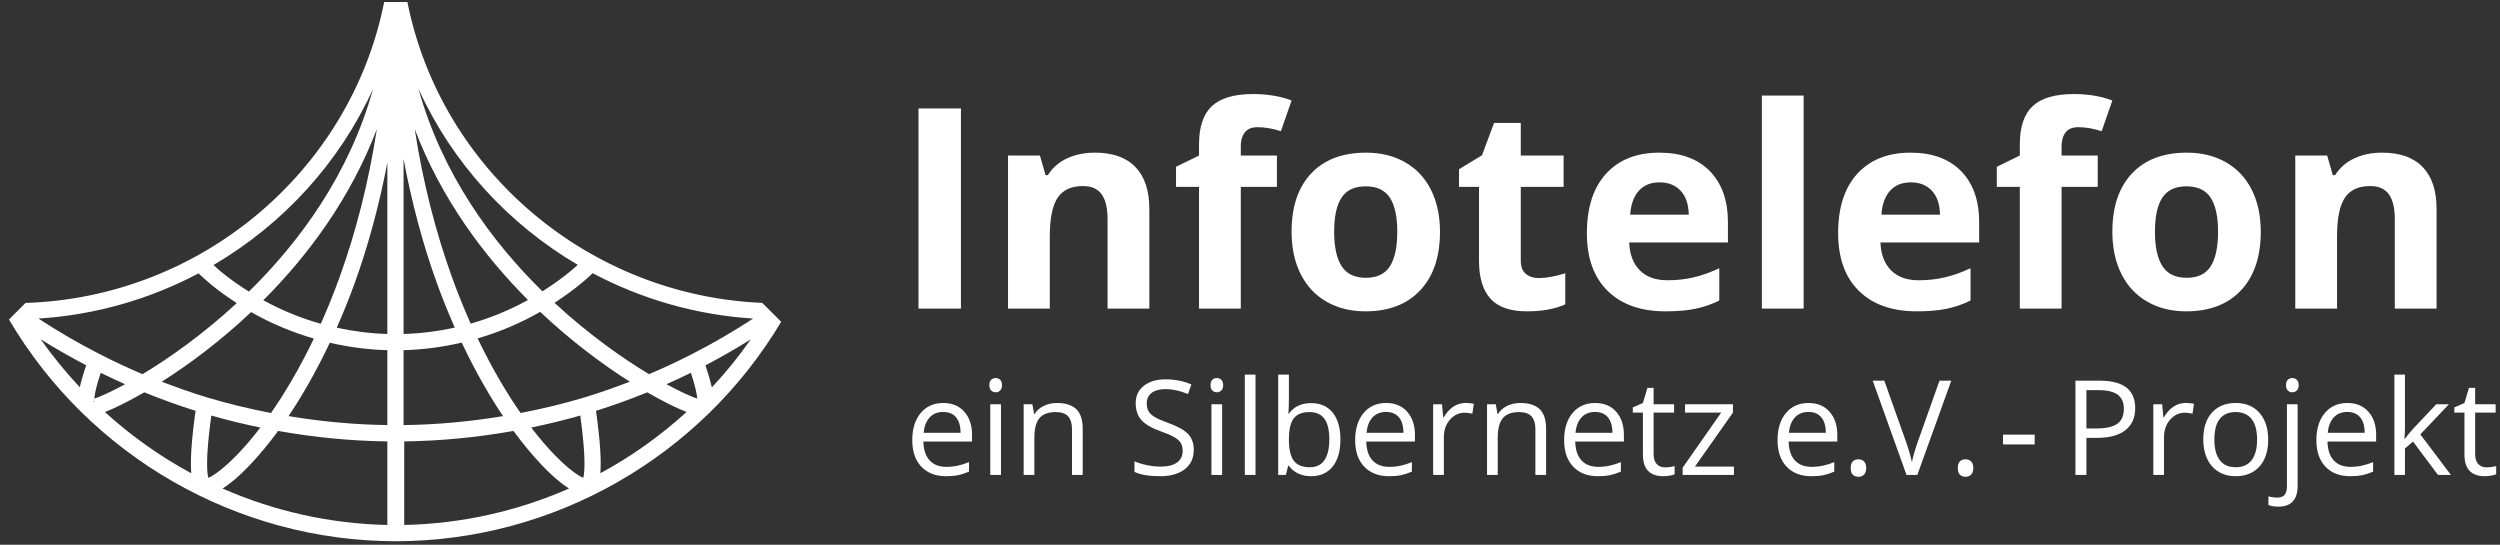 <?xml version="1.0" encoding="UTF-8"?>
<svg width="257px" height="56px" viewBox="0 0 257 56" version="1.1" xmlns="http://www.w3.org/2000/svg" xmlns:xlink="http://www.w3.org/1999/xlink">
    <rect x="0" y="0" width="257" height="56" fill="#333333" stroke="none"/>
    <title>Silberinfo_Logo_Silbernetz_quer_Weinrot</title>
    <g id="Alle-Seiten" stroke="none" stroke-width="1" fill="none" fill-rule="evenodd">
        <g id="Silberinfo_Logo_Silbernetz_quer_Weinrot" transform="translate(0.922, 0.205)" fill="#FFFFFF" fill-rule="nonzero">
            <g id="Logo">
                <path d="M39.801,55.435 C56.001,55.41 71.08,46.785 79.382,32.876 L77.436,30.93 C59.574,30.184 44.394,17.274 40.958,0 L38.572,0 C35.111,17.4 19.732,30.368 1.699,30.939 L0,32.638 C8.27,46.686 23.429,55.406 39.718,55.435 C39.722,55.435 39.726,55.437 39.731,55.437 C39.742,55.437 39.754,55.436 39.765,55.436 C39.776,55.436 39.787,55.437 39.799,55.437 L39.801,55.435 L39.801,55.435 Z M40.632,53.76 L40.632,45.173 C44.35,45.123 48.12,44.762 51.861,44.095 C51.88,44.12 51.899,44.144 51.917,44.169 C52.127,44.453 52.339,44.735 52.555,45.013 C52.569,45.03 52.583,45.047 52.597,45.065 C52.796,45.32 52.999,45.571 53.202,45.819 C53.261,45.891 53.321,45.962 53.38,46.034 C53.56,46.249 53.741,46.461 53.922,46.668 C53.965,46.717 54.007,46.767 54.05,46.816 C54.266,47.059 54.482,47.295 54.698,47.523 C54.755,47.584 54.813,47.643 54.87,47.702 C55.039,47.878 55.207,48.047 55.374,48.211 C55.435,48.271 55.496,48.331 55.556,48.389 C55.769,48.593 55.981,48.789 56.19,48.97 C56.22,48.997 56.249,49.019 56.279,49.045 C56.461,49.201 56.64,49.346 56.816,49.483 C56.875,49.528 56.932,49.571 56.99,49.614 C57.162,49.741 57.33,49.858 57.495,49.964 C57.52,49.98 57.547,50.001 57.571,50.016 C52.293,52.334 46.545,53.64 40.632,53.76 L40.632,53.76 Z M59.158,47.829 C59.157,47.852 59.156,47.874 59.156,47.896 C59.15,48.061 59.141,48.208 59.13,48.332 C59.129,48.345 59.128,48.356 59.127,48.368 C59.115,48.492 59.101,48.6 59.087,48.687 C59.086,48.692 59.085,48.696 59.084,48.702 C59.069,48.79 59.053,48.863 59.038,48.918 C58.944,48.881 58.825,48.821 58.689,48.743 C58.645,48.717 58.587,48.677 58.538,48.646 C58.437,48.584 58.335,48.519 58.217,48.436 C58.149,48.388 58.07,48.326 57.996,48.271 C57.879,48.183 57.76,48.093 57.629,47.986 C57.542,47.915 57.447,47.832 57.354,47.753 C57.219,47.637 57.08,47.515 56.933,47.38 C56.829,47.285 56.72,47.18 56.611,47.075 C56.458,46.928 56.3,46.772 56.137,46.605 C56.02,46.485 55.899,46.358 55.776,46.228 C55.606,46.046 55.429,45.851 55.249,45.648 C55.12,45.503 54.99,45.354 54.857,45.198 C54.668,44.976 54.473,44.737 54.276,44.492 C54.139,44.323 54.004,44.156 53.863,43.975 C53.807,43.903 53.748,43.819 53.691,43.745 C55.406,43.393 57.094,42.98 58.731,42.513 C58.805,43.05 58.866,43.54 58.918,43.994 C58.921,44.018 58.924,44.044 58.927,44.067 C58.976,44.497 59.015,44.885 59.047,45.246 C59.05,45.286 59.054,45.329 59.058,45.368 C59.087,45.712 59.109,46.023 59.126,46.307 C59.128,46.344 59.13,46.382 59.132,46.417 C59.146,46.692 59.155,46.939 59.159,47.162 C59.16,47.192 59.161,47.223 59.161,47.253 C59.164,47.468 59.163,47.66 59.158,47.829 L59.158,47.829 Z M52.597,42.252 C51.335,40.444 49.77,37.902 48.18,34.586 C50.419,33.925 52.581,33.02 54.61,31.854 C57.83,34.895 61.068,37.289 63.823,39.035 C62.303,39.617 60.758,40.168 59.179,40.645 C57.066,41.283 54.851,41.815 52.597,42.252 Z M60.791,48.446 C60.792,48.429 60.793,48.408 60.794,48.391 C60.799,48.324 60.803,48.248 60.807,48.176 C60.813,48.062 60.819,47.945 60.822,47.82 C60.825,47.735 60.826,47.646 60.826,47.556 C60.828,47.424 60.827,47.286 60.825,47.143 C60.823,47.047 60.821,46.952 60.818,46.851 C60.813,46.688 60.805,46.513 60.796,46.335 C60.791,46.238 60.787,46.147 60.781,46.046 C60.763,45.761 60.741,45.462 60.713,45.139 C60.713,45.138 60.713,45.138 60.713,45.136 C60.684,44.809 60.648,44.456 60.607,44.086 C60.596,43.987 60.582,43.878 60.57,43.775 C60.538,43.496 60.503,43.208 60.464,42.905 C60.447,42.772 60.428,42.633 60.409,42.495 C60.388,42.338 60.37,42.192 60.347,42.029 C62.145,41.466 63.907,40.821 65.619,40.127 C67.254,41.073 68.636,41.745 69.611,42.13 C69.628,42.137 69.64,42.14 69.657,42.147 C66.957,44.598 63.987,46.725 60.791,48.446 L60.791,48.446 Z M67.592,39.293 C68.406,38.929 69.232,38.547 70.096,38.119 C70.1,38.13 70.105,38.144 70.108,38.155 C70.154,38.291 70.188,38.404 70.227,38.528 C70.273,38.671 70.324,38.825 70.362,38.953 C70.388,39.041 70.405,39.11 70.428,39.192 C70.562,39.666 70.645,40.031 70.692,40.307 C70.702,40.366 70.716,40.434 70.723,40.485 C70.731,40.542 70.734,40.583 70.739,40.63 C70.743,40.676 70.75,40.729 70.753,40.767 C70.753,40.769 70.753,40.77 70.753,40.772 C70.147,40.574 69.047,40.086 67.592,39.293 L67.592,39.293 Z M72.257,39.619 C72.239,39.532 72.206,39.423 72.184,39.331 C72.139,39.143 72.091,38.952 72.033,38.744 C71.99,38.591 71.939,38.426 71.889,38.263 C71.822,38.046 71.751,37.822 71.671,37.585 C71.644,37.505 71.626,37.438 71.597,37.355 C73.18,36.527 74.738,35.633 76.258,34.679 C75.036,36.43 73.699,38.079 72.257,39.619 L72.257,39.619 Z M60.01,27.881 C65.007,30.533 70.606,32.17 76.502,32.543 C74.464,33.877 72.35,35.106 70.19,36.207 C68.635,37 67.197,37.669 65.797,38.26 C63.048,36.603 59.572,34.157 56.081,30.926 C57.095,30.261 58.086,29.556 59.018,28.767 C59.357,28.48 59.684,28.182 60.01,27.881 L60.01,27.881 Z M58.472,27.021 C58.295,27.178 58.123,27.342 57.942,27.495 C56.961,28.325 55.915,29.061 54.839,29.744 C49.592,24.596 44.531,17.659 42.102,8.938 C45.559,16.526 51.333,22.829 58.472,27.021 L58.472,27.021 Z M53.354,30.632 C51.488,31.663 49.515,32.481 47.467,33.066 C46.823,31.626 46.183,30.061 45.568,28.364 C43.85,23.622 42.559,18.52 41.732,13.202 C41.726,13.16 41.722,13.117 41.716,13.076 C44.427,20.205 48.794,26.068 53.354,30.632 L53.354,30.632 Z M40.564,16.129 C41.398,20.59 42.538,24.892 44.002,28.931 C44.593,30.563 45.209,32.067 45.829,33.469 C44.106,33.851 42.346,34.075 40.564,34.127 L40.564,16.129 L40.564,16.129 Z M40.564,35.794 C42.589,35.737 44.589,35.473 46.541,35.015 C48.042,38.183 49.536,40.707 50.792,42.572 C47.379,43.14 43.95,43.452 40.564,43.495 L40.564,35.794 Z M37.428,8.939 C34.994,17.675 29.921,24.62 24.664,29.771 C23.673,29.144 22.707,28.477 21.797,27.726 C21.531,27.507 21.282,27.269 21.025,27.04 C28.178,22.848 33.965,16.539 37.428,8.939 L37.428,8.939 Z M37.814,13.076 C37.808,13.117 37.804,13.16 37.797,13.202 C36.97,18.523 35.68,23.624 33.962,28.364 C33.345,30.066 32.703,31.637 32.057,33.08 C30.003,32.499 28.02,31.689 26.147,30.66 C30.718,26.092 35.097,20.219 37.814,13.076 L37.814,13.076 Z M19.485,27.899 C19.895,28.278 20.306,28.655 20.736,29.011 C21.591,29.717 22.495,30.352 23.418,30.955 C19.937,34.171 16.473,36.608 13.733,38.26 C12.333,37.669 10.895,37 9.34,36.207 C7.18,35.106 5.066,33.877 3.028,32.543 C8.91,32.171 14.496,30.54 19.485,27.899 L19.485,27.899 Z M11.938,39.293 C10.482,40.086 9.382,40.574 8.777,40.772 C8.8,40.382 8.933,39.605 9.433,38.119 C10.297,38.547 11.124,38.929 11.938,39.293 L11.938,39.293 Z M7.283,39.604 C5.843,38.064 4.493,36.429 3.272,34.68 C4.793,35.633 6.357,36.517 7.942,37.346 C7.638,38.226 7.417,38.976 7.283,39.604 L7.283,39.604 Z M8.784,41.14 C8.732,41.089 8.677,41.041 8.625,40.99 L8.631,40.979 C8.674,41.002 8.714,41.027 8.757,41.063 C8.777,41.09 8.791,41.114 8.795,41.125 C8.793,41.119 8.789,41.103 8.785,41.082 C8.797,41.093 8.809,41.093 8.82,41.106 L8.784,41.14 L8.784,41.14 Z M19.121,42.496 C19.102,42.633 19.083,42.771 19.066,42.903 C19.027,43.209 18.991,43.5 18.959,43.782 C18.947,43.882 18.934,43.987 18.923,44.084 C18.842,44.819 18.785,45.471 18.749,46.047 C18.743,46.147 18.739,46.237 18.734,46.332 C18.725,46.511 18.717,46.687 18.712,46.851 C18.709,46.952 18.707,47.047 18.705,47.142 C18.703,47.286 18.702,47.424 18.703,47.556 C18.704,47.646 18.705,47.735 18.707,47.82 C18.711,47.945 18.716,48.062 18.723,48.175 C18.727,48.248 18.73,48.323 18.736,48.391 C18.737,48.409 18.738,48.429 18.739,48.446 C15.54,46.724 12.561,44.605 9.859,42.151 C9.881,42.143 9.897,42.139 9.919,42.13 C10.894,41.745 12.276,41.073 13.911,40.127 C15.623,40.821 17.385,41.466 19.183,42.029 C19.16,42.192 19.142,42.339 19.121,42.496 L19.121,42.496 Z M15.707,39.035 C18.454,37.293 21.682,34.908 24.894,31.878 C26.928,33.042 29.098,33.943 31.343,34.601 C29.755,37.909 28.193,40.447 26.933,42.252 C24.679,41.815 22.463,41.283 20.351,40.645 C18.772,40.168 17.227,39.617 15.707,39.035 L15.707,39.035 Z M20.489,48.904 C20.474,48.849 20.459,48.783 20.445,48.699 C20.444,48.691 20.443,48.683 20.442,48.675 C20.412,48.493 20.385,48.237 20.373,47.884 C20.373,47.871 20.372,47.86 20.372,47.848 C20.367,47.675 20.366,47.476 20.369,47.255 C20.369,47.228 20.369,47.202 20.37,47.175 C20.374,46.953 20.383,46.704 20.398,46.429 C20.4,46.391 20.402,46.351 20.404,46.311 C20.42,46.029 20.442,45.72 20.471,45.379 C20.475,45.335 20.48,45.288 20.483,45.243 C20.515,44.886 20.554,44.501 20.602,44.077 C20.605,44.045 20.61,44.01 20.614,43.977 C20.665,43.527 20.726,43.044 20.798,42.513 C22.435,42.98 24.123,43.393 25.839,43.745 C25.777,43.826 25.711,43.918 25.65,43.997 C25.51,44.177 25.374,44.345 25.237,44.514 C25.04,44.758 24.846,44.994 24.658,45.215 C24.51,45.388 24.365,45.555 24.223,45.714 C24.071,45.885 23.922,46.048 23.777,46.203 C23.609,46.383 23.442,46.561 23.283,46.72 C23.202,46.803 23.125,46.877 23.046,46.954 C21.828,48.145 20.925,48.747 20.492,48.918 C20.491,48.914 20.49,48.909 20.489,48.904 L20.489,48.904 Z M38.898,53.76 C32.984,53.64 27.237,52.334 21.959,50.016 C21.983,50.002 22.008,49.981 22.032,49.966 C22.199,49.859 22.369,49.74 22.544,49.611 C22.598,49.57 22.653,49.529 22.708,49.486 C22.894,49.343 23.083,49.19 23.274,49.025 C23.294,49.008 23.314,48.993 23.334,48.976 C23.548,48.79 23.765,48.589 23.984,48.379 C24.035,48.33 24.086,48.279 24.138,48.229 C24.318,48.053 24.5,47.87 24.682,47.68 C24.728,47.631 24.774,47.585 24.821,47.535 C25.044,47.3 25.267,47.056 25.49,46.804 C25.519,46.771 25.549,46.736 25.578,46.703 C25.774,46.48 25.969,46.252 26.163,46.019 C26.215,45.956 26.267,45.894 26.319,45.831 C26.534,45.569 26.748,45.304 26.959,45.033 C26.962,45.029 26.966,45.024 26.97,45.02 C27.188,44.739 27.402,44.455 27.614,44.168 C27.632,44.144 27.651,44.12 27.669,44.095 C31.41,44.762 35.18,45.123 38.898,45.173 L38.898,53.76 L38.898,53.76 Z M38.898,43.493 C35.534,43.447 32.128,43.136 28.739,42.572 C29.992,40.71 31.484,38.191 32.982,35.029 C34.916,35.479 36.896,35.738 38.898,35.794 L38.898,43.493 L38.898,43.493 Z M38.898,34.128 C37.139,34.076 35.4,33.856 33.696,33.482 C34.318,32.077 34.935,30.568 35.528,28.931 C36.951,25.007 38.07,20.835 38.898,16.508 L38.898,34.128 Z M39.457,13.36 C39.457,13.359 39.457,13.359 39.457,13.359 L39.731,13.36 L39.457,13.36 L39.457,13.36 Z" id="Shape"></path>
                <g id="Group" transform="translate(93.499, 9.464)">
                    <polygon id="Path" points="0 22.055 0 1.478 4.363 1.478 4.363 22.055"></polygon>
                    <path d="M23.73,22.055 L19.437,22.055 L19.437,12.864 C19.437,11.729 19.235,10.878 18.832,10.31 C18.428,9.742 17.786,9.458 16.904,9.458 C15.702,9.458 14.835,9.859 14.3,10.662 C13.765,11.464 13.498,12.794 13.498,14.652 L13.498,22.055 L9.205,22.055 L9.205,6.32 L12.485,6.32 L13.061,8.333 L13.3,8.333 C13.779,7.573 14.438,6.997 15.278,6.608 C16.118,6.219 17.073,6.024 18.142,6.024 C19.972,6.024 21.36,6.519 22.308,7.509 C23.256,8.499 23.73,9.928 23.73,11.795 L23.73,22.055 L23.73,22.055 Z" id="Path"></path>
                    <path d="M36.847,9.542 L33.132,9.542 L33.132,22.055 L28.839,22.055 L28.839,9.542 L26.475,9.542 L26.475,7.474 L28.839,6.319 L28.839,5.165 C28.839,3.373 29.28,2.065 30.162,1.238 C31.044,0.413 32.456,0 34.398,0 C35.881,0 37.199,0.221 38.354,0.662 L37.256,3.814 C36.392,3.542 35.595,3.406 34.863,3.406 C34.253,3.406 33.812,3.587 33.54,3.948 C33.268,4.309 33.132,4.772 33.132,5.334 L33.132,6.319 L36.847,6.319 L36.847,9.542 L36.847,9.542 Z" id="Path"></path>
                    <path d="M53.61,14.159 C53.61,16.721 52.934,18.724 51.583,20.169 C50.232,21.614 48.351,22.336 45.939,22.336 C44.428,22.336 43.096,22.006 41.942,21.344 C40.788,20.683 39.901,19.732 39.282,18.494 C38.662,17.255 38.353,15.811 38.353,14.159 C38.353,11.588 39.023,9.59 40.366,8.164 C41.707,6.737 43.594,6.024 46.023,6.024 C47.534,6.024 48.867,6.353 50.02,7.009 C51.175,7.666 52.061,8.609 52.681,9.838 C53.3,11.068 53.61,12.508 53.61,14.159 L53.61,14.159 Z M42.73,14.159 C42.73,15.717 42.986,16.894 43.497,17.691 C44.008,18.489 44.841,18.888 45.996,18.888 C47.14,18.888 47.964,18.492 48.465,17.699 C48.967,16.906 49.219,15.726 49.219,14.159 C49.219,12.602 48.965,11.434 48.459,10.654 C47.952,9.876 47.121,9.486 45.967,9.486 C44.822,9.486 43.997,9.873 43.49,10.648 C42.983,11.422 42.73,12.592 42.73,14.159 L42.73,14.159 Z" id="Shape"></path>
                    <path d="M63.786,18.916 C64.536,18.916 65.437,18.752 66.488,18.424 L66.488,21.619 C65.418,22.097 64.105,22.336 62.547,22.336 C60.83,22.336 59.579,21.902 58.796,21.034 C58.012,20.166 57.621,18.865 57.621,17.129 L57.621,9.543 L55.566,9.543 L55.566,7.727 L57.931,6.292 L59.169,2.97 L61.914,2.97 L61.914,6.319 L66.319,6.319 L66.319,9.543 L61.914,9.543 L61.914,17.129 C61.914,17.739 62.085,18.189 62.427,18.48 C62.77,18.771 63.223,18.916 63.786,18.916 L63.786,18.916 Z" id="Path"></path>
                    <path d="M76.79,22.336 C74.256,22.336 72.276,21.637 70.85,20.239 C69.424,18.841 68.711,16.861 68.711,14.3 C68.711,11.664 69.371,9.625 70.688,8.185 C72.008,6.744 73.829,6.024 76.156,6.024 C78.38,6.024 80.112,6.657 81.352,7.924 C82.59,9.191 83.21,10.941 83.21,13.174 L83.21,15.257 L73.061,15.257 C73.108,16.477 73.469,17.429 74.145,18.114 C74.821,18.799 75.767,19.141 76.989,19.141 C77.935,19.141 78.831,19.043 79.677,18.846 C80.52,18.649 81.402,18.335 82.322,17.903 L82.322,21.225 C81.572,21.6 80.769,21.879 79.915,22.062 C79.062,22.245 78.02,22.336 76.79,22.336 L76.79,22.336 Z M76.186,9.078 C75.276,9.078 74.561,9.367 74.047,9.944 C73.53,10.521 73.236,11.34 73.159,12.4 L79.184,12.4 C79.165,11.34 78.886,10.521 78.354,9.944 C77.818,9.367 77.095,9.078 76.186,9.078 L76.186,9.078 Z" id="Shape"></path>
                    <polygon id="Path" points="90.992 22.055 86.699 22.055 86.699 0.155 90.992 0.155"></polygon>
                    <path d="M102.618,22.336 C100.084,22.336 98.105,21.637 96.679,20.239 C95.253,18.841 94.54,16.861 94.54,14.3 C94.54,11.664 95.198,9.625 96.517,8.185 C97.836,6.744 99.658,6.024 101.985,6.024 C104.209,6.024 105.939,6.657 107.179,7.924 C108.418,9.191 109.037,10.941 109.037,13.174 L109.037,15.257 L98.889,15.257 C98.935,16.477 99.297,17.429 99.972,18.114 C100.648,18.799 101.595,19.141 102.816,19.141 C103.763,19.141 104.659,19.043 105.503,18.846 C106.348,18.649 107.23,18.335 108.15,17.903 L108.15,21.225 C107.399,21.6 106.597,21.879 105.743,22.062 C104.889,22.245 103.848,22.336 102.618,22.336 L102.618,22.336 Z M102.013,9.078 C101.104,9.078 100.389,9.367 99.874,9.944 C99.358,10.521 99.063,11.34 98.987,12.4 L105.012,12.4 C104.992,11.34 104.715,10.521 104.181,9.944 C103.645,9.367 102.923,9.078 102.013,9.078 Z" id="Shape"></path>
                    <path d="M121.225,9.542 L117.509,9.542 L117.509,22.055 L113.216,22.055 L113.216,9.542 L110.851,9.542 L110.851,7.474 L113.216,6.319 L113.216,5.165 C113.216,3.373 113.656,2.065 114.539,1.238 C115.42,0.413 116.833,0 118.776,0 C120.258,0 121.576,0.221 122.73,0.662 L121.633,3.814 C120.769,3.542 119.971,3.406 119.24,3.406 C118.63,3.406 118.189,3.587 117.917,3.948 C117.644,4.309 117.509,4.772 117.509,5.334 L117.509,6.319 L121.225,6.319 L121.225,9.542 L121.225,9.542 Z" id="Path"></path>
                    <path d="M137.987,14.159 C137.987,16.721 137.312,18.724 135.96,20.169 C134.61,21.614 132.728,22.336 130.316,22.336 C128.805,22.336 127.474,22.006 126.319,21.344 C125.165,20.683 124.278,19.732 123.659,18.494 C123.041,17.255 122.73,15.811 122.73,14.159 C122.73,11.588 123.401,9.59 124.743,8.164 C126.085,6.737 127.97,6.024 130.401,6.024 C131.912,6.024 133.244,6.353 134.398,7.009 C135.552,7.666 136.439,8.609 137.058,9.838 C137.678,11.068 137.987,12.508 137.987,14.159 L137.987,14.159 Z M127.108,14.159 C127.108,15.717 127.364,16.894 127.875,17.691 C128.387,18.489 129.219,18.888 130.373,18.888 C131.518,18.888 132.341,18.492 132.843,17.699 C133.344,16.906 133.596,15.726 133.596,14.159 C133.596,12.602 133.343,11.434 132.835,10.654 C132.329,9.876 131.498,9.486 130.345,9.486 C129.2,9.486 128.375,9.873 127.867,10.648 C127.361,11.422 127.108,12.592 127.108,14.159 L127.108,14.159 Z" id="Shape"></path>
                    <path d="M156.058,22.055 L151.765,22.055 L151.765,12.864 C151.765,11.729 151.564,10.878 151.16,10.31 C150.757,9.742 150.114,9.458 149.233,9.458 C148.031,9.458 147.163,9.859 146.629,10.662 C146.093,11.464 145.826,12.794 145.826,14.652 L145.826,22.055 L141.533,22.055 L141.533,6.32 L144.813,6.32 L145.39,8.333 L145.629,8.333 C146.108,7.573 146.767,6.997 147.607,6.608 C148.446,6.219 149.401,6.024 150.471,6.024 C152.301,6.024 153.688,6.519 154.637,7.509 C155.585,8.499 156.058,9.928 156.058,11.795 L156.058,22.055 L156.058,22.055 Z" id="Path"></path>
                </g>
                <g id="Group" transform="translate(92.86, 38.306)">
                    <path d="M3.472,10.443 C2.399,10.443 1.552,10.116 0.932,9.462 C0.31,8.808 0,7.901 0,6.739 C0,5.568 0.288,4.638 0.865,3.949 C1.441,3.26 2.216,2.916 3.187,2.916 C4.098,2.916 4.817,3.215 5.347,3.813 C5.878,4.412 6.143,5.202 6.143,6.182 L6.143,6.878 L1.14,6.878 C1.162,7.731 1.377,8.378 1.785,8.82 C2.195,9.262 2.77,9.482 3.512,9.482 C4.294,9.482 5.066,9.319 5.831,8.992 L5.831,9.973 C5.443,10.14 5.074,10.261 4.727,10.334 C4.381,10.407 3.963,10.443 3.472,10.443 L3.472,10.443 Z M3.174,3.837 C2.591,3.837 2.126,4.027 1.78,4.406 C1.433,4.786 1.229,5.312 1.166,5.984 L4.963,5.984 C4.963,5.29 4.808,4.759 4.499,4.39 C4.19,4.021 3.748,3.837 3.174,3.837 L3.174,3.837 Z" id="Shape"></path>
                    <path d="M7.925,1.08 C7.925,0.828 7.987,0.644 8.111,0.527 C8.234,0.41 8.389,0.351 8.574,0.351 C8.751,0.351 8.903,0.411 9.032,0.53 C9.16,0.649 9.224,0.833 9.224,1.08 C9.224,1.327 9.16,1.512 9.032,1.633 C8.903,1.755 8.751,1.816 8.574,1.816 C8.389,1.816 8.234,1.755 8.111,1.633 C7.987,1.512 7.925,1.327 7.925,1.08 L7.925,1.08 Z M9.118,10.31 L8.018,10.31 L8.018,3.048 L9.118,3.048 L9.118,10.31 Z" id="Shape"></path>
                    <path d="M16.42,10.31 L16.42,5.612 C16.42,5.021 16.285,4.579 16.016,4.287 C15.747,3.996 15.324,3.85 14.75,3.85 C13.991,3.85 13.434,4.055 13.08,4.466 C12.726,4.877 12.55,5.555 12.55,6.5 L12.55,10.31 L11.45,10.31 L11.45,3.048 L12.345,3.048 L12.524,4.042 L12.577,4.042 C12.802,3.684 13.117,3.407 13.524,3.21 C13.931,3.014 14.383,2.916 14.883,2.916 C15.757,2.916 16.416,3.126 16.857,3.548 C17.299,3.97 17.52,4.645 17.52,5.573 L17.52,10.31 L16.42,10.31 Z" id="Path"></path>
                    <path d="M28.937,7.733 C28.937,8.586 28.628,9.25 28.009,9.727 C27.39,10.204 26.551,10.443 25.491,10.443 C24.342,10.443 23.46,10.295 22.841,9.999 L22.841,8.912 C23.238,9.08 23.672,9.213 24.14,9.31 C24.607,9.407 25.071,9.456 25.531,9.456 C26.282,9.456 26.847,9.313 27.227,9.028 C27.608,8.743 27.797,8.347 27.797,7.839 C27.797,7.503 27.73,7.228 27.596,7.014 C27.461,6.8 27.235,6.602 26.92,6.421 C26.603,6.24 26.123,6.035 25.478,5.805 C24.577,5.482 23.933,5.1 23.546,4.658 C23.16,4.216 22.967,3.64 22.967,2.929 C22.967,2.182 23.248,1.588 23.808,1.146 C24.369,0.704 25.111,0.484 26.035,0.484 C26.998,0.484 27.883,0.661 28.692,1.014 L28.341,1.995 C27.541,1.659 26.763,1.491 26.008,1.491 C25.412,1.491 24.945,1.619 24.61,1.875 C24.275,2.132 24.106,2.487 24.106,2.942 C24.106,3.278 24.169,3.553 24.292,3.767 C24.415,3.981 24.625,4.178 24.919,4.357 C25.212,4.536 25.661,4.733 26.267,4.95 C27.283,5.312 27.981,5.701 28.364,6.116 C28.746,6.532 28.937,7.07 28.937,7.733 L28.937,7.733 Z" id="Path"></path>
                    <path d="M30.66,1.08 C30.66,0.828 30.722,0.644 30.845,0.527 C30.969,0.41 31.124,0.351 31.309,0.351 C31.485,0.351 31.638,0.411 31.766,0.53 C31.895,0.649 31.958,0.833 31.958,1.08 C31.958,1.327 31.895,1.512 31.766,1.633 C31.638,1.755 31.485,1.816 31.309,1.816 C31.124,1.816 30.969,1.755 30.845,1.633 C30.722,1.512 30.66,1.327 30.66,1.08 L30.66,1.08 Z M31.852,10.31 L30.753,10.31 L30.753,3.048 L31.852,3.048 L31.852,10.31 Z" id="Shape"></path>
                    <polygon id="Path" points="35.285 10.31 34.185 10.31 34.185 1.35705977e-05 35.285 1.35705977e-05"></polygon>
                    <path d="M40.997,2.929 C41.951,2.929 42.692,3.255 43.22,3.906 C43.748,4.558 44.012,5.48 44.012,6.673 C44.012,7.865 43.745,8.792 43.213,9.452 C42.681,10.113 41.942,10.443 40.997,10.443 C40.524,10.443 40.093,10.356 39.701,10.181 C39.311,10.007 38.982,9.739 38.717,9.376 L38.638,9.376 L38.406,10.31 L37.617,10.31 L37.617,0 L38.717,0 L38.717,2.505 C38.717,3.066 38.7,3.57 38.664,4.016 L38.717,4.016 C39.23,3.291 39.99,2.929 40.997,2.929 L40.997,2.929 Z M40.838,3.85 C40.086,3.85 39.546,4.065 39.214,4.496 C38.883,4.927 38.717,5.652 38.717,6.673 C38.717,7.693 38.887,8.423 39.228,8.863 C39.568,9.302 40.113,9.522 40.864,9.522 C41.54,9.522 42.044,9.275 42.375,8.783 C42.706,8.291 42.872,7.582 42.872,6.659 C42.872,5.714 42.706,5.009 42.375,4.546 C42.044,4.082 41.531,3.85 40.838,3.85 L40.838,3.85 Z" id="Shape"></path>
                    <path d="M49.001,10.443 C47.928,10.443 47.081,10.116 46.461,9.462 C45.839,8.808 45.529,7.901 45.529,6.739 C45.529,5.568 45.817,4.638 46.394,3.949 C46.97,3.26 47.745,2.916 48.716,2.916 C49.627,2.916 50.346,3.215 50.877,3.813 C51.407,4.412 51.672,5.202 51.672,6.182 L51.672,6.878 L46.669,6.878 C46.691,7.731 46.906,8.378 47.314,8.82 C47.724,9.262 48.299,9.482 49.041,9.482 C49.823,9.482 50.596,9.319 51.36,8.992 L51.36,9.973 C50.972,10.14 50.604,10.261 50.256,10.334 C49.91,10.407 49.492,10.443 49.001,10.443 L49.001,10.443 Z M48.703,3.837 C48.12,3.837 47.655,4.027 47.309,4.406 C46.962,4.786 46.758,5.312 46.695,5.984 L50.492,5.984 C50.492,5.29 50.337,4.759 50.028,4.39 C49.72,4.021 49.277,3.837 48.703,3.837 L48.703,3.837 Z" id="Shape"></path>
                    <path d="M56.86,2.916 C57.182,2.916 57.472,2.942 57.728,2.995 L57.576,4.016 C57.275,3.949 57.01,3.916 56.78,3.916 C56.193,3.916 55.691,4.155 55.272,4.632 C54.856,5.109 54.647,5.703 54.647,6.414 L54.647,10.31 L53.547,10.31 L53.547,3.048 L54.455,3.048 L54.581,4.393 L54.634,4.393 C54.903,3.921 55.227,3.556 55.608,3.3 C55.988,3.043 56.405,2.916 56.86,2.916 L56.86,2.916 Z" id="Path"></path>
                    <path d="M64.056,10.31 L64.056,5.612 C64.056,5.021 63.921,4.579 63.652,4.287 C63.383,3.996 62.96,3.85 62.386,3.85 C61.627,3.85 61.07,4.055 60.717,4.466 C60.363,4.877 60.186,5.555 60.186,6.5 L60.186,10.31 L59.086,10.31 L59.086,3.048 L59.981,3.048 L60.16,4.042 L60.213,4.042 C60.438,3.684 60.754,3.407 61.16,3.21 C61.567,3.014 62.019,2.916 62.519,2.916 C63.394,2.916 64.052,3.126 64.493,3.548 C64.935,3.97 65.156,4.645 65.156,5.573 L65.156,10.31 L64.056,10.31 Z" id="Path"></path>
                    <path d="M70.484,10.443 C69.41,10.443 68.563,10.116 67.943,9.462 C67.322,8.808 67.011,7.901 67.011,6.739 C67.011,5.568 67.299,4.638 67.877,3.949 C68.452,3.26 69.227,2.916 70.199,2.916 C71.109,2.916 71.829,3.215 72.359,3.813 C72.889,4.412 73.154,5.202 73.154,6.182 L73.154,6.878 L68.151,6.878 C68.174,7.731 68.388,8.378 68.797,8.82 C69.206,9.262 69.781,9.482 70.523,9.482 C71.305,9.482 72.078,9.319 72.843,8.992 L72.843,9.973 C72.454,10.14 72.086,10.261 71.739,10.334 C71.393,10.407 70.974,10.443 70.484,10.443 L70.484,10.443 Z M70.185,3.837 C69.602,3.837 69.137,4.027 68.791,4.406 C68.444,4.786 68.24,5.312 68.178,5.984 L71.975,5.984 C71.975,5.29 71.819,4.759 71.511,4.39 C71.202,4.021 70.759,3.837 70.185,3.837 L70.185,3.837 Z" id="Shape"></path>
                    <path d="M77.375,9.535 C77.57,9.535 77.757,9.521 77.938,9.492 C78.12,9.464 78.263,9.434 78.369,9.403 L78.369,10.244 C78.25,10.302 78.075,10.349 77.841,10.387 C77.611,10.424 77.401,10.443 77.216,10.443 C75.811,10.443 75.109,9.703 75.109,8.223 L75.109,3.903 L74.068,3.903 L74.068,3.373 L75.109,2.916 L75.573,1.365 L76.209,1.365 L76.209,3.048 L78.316,3.048 L78.316,3.903 L76.209,3.903 L76.209,8.177 C76.209,8.614 76.312,8.95 76.52,9.184 C76.728,9.418 77.013,9.535 77.375,9.535 L77.375,9.535 Z" id="Path"></path>
                    <polygon id="Path" points="84.464 10.31 79.197 10.31 79.197 9.562 83.159 3.903 79.442 3.903 79.442 3.048 84.365 3.048 84.365 3.903 80.455 9.456 84.464 9.456 84.464 10.31"></polygon>
                    <path d="M92.421,10.443 C91.348,10.443 90.501,10.116 89.881,9.462 C89.259,8.808 88.949,7.901 88.949,6.739 C88.949,5.568 89.237,4.638 89.814,3.949 C90.39,3.26 91.165,2.916 92.136,2.916 C93.047,2.916 93.766,3.215 94.296,3.813 C94.827,4.412 95.092,5.202 95.092,6.182 L95.092,6.878 L90.089,6.878 C90.111,7.731 90.326,8.378 90.734,8.82 C91.144,9.262 91.719,9.482 92.461,9.482 C93.243,9.482 94.016,9.319 94.78,8.992 L94.78,9.973 C94.392,10.14 94.023,10.261 93.676,10.334 C93.33,10.407 92.912,10.443 92.421,10.443 L92.421,10.443 Z M92.123,3.837 C91.54,3.837 91.075,4.027 90.729,4.406 C90.382,4.786 90.178,5.312 90.115,5.984 L93.912,5.984 C93.912,5.29 93.757,4.759 93.448,4.39 C93.139,4.021 92.697,3.837 92.123,3.837 L92.123,3.837 Z" id="Shape"></path>
                    <path d="M96.469,9.608 C96.469,9.312 96.536,9.088 96.67,8.936 C96.805,8.783 96.999,8.707 97.25,8.707 C97.506,8.707 97.706,8.783 97.849,8.936 C97.994,9.088 98.065,9.312 98.065,9.608 C98.065,9.895 97.993,10.116 97.847,10.271 C97.701,10.425 97.502,10.503 97.25,10.503 C97.025,10.503 96.838,10.433 96.691,10.294 C96.543,10.155 96.469,9.926 96.469,9.608 L96.469,9.608 Z" id="Path"></path>
                    <path d="M105.598,0.623 L106.811,0.623 L103.319,10.31 L102.206,10.31 L98.733,0.623 L99.926,0.623 L102.153,6.891 C102.408,7.612 102.612,8.311 102.762,8.992 C102.921,8.276 103.129,7.563 103.385,6.852 L105.598,0.623 L105.598,0.623 Z" id="Path"></path>
                    <path d="M107.479,9.608 C107.479,9.312 107.546,9.088 107.68,8.936 C107.815,8.783 108.009,8.707 108.261,8.707 C108.516,8.707 108.717,8.783 108.86,8.936 C109.004,9.088 109.076,9.312 109.076,9.608 C109.076,9.895 109.003,10.116 108.857,10.271 C108.711,10.425 108.512,10.503 108.261,10.503 C108.035,10.503 107.849,10.433 107.701,10.294 C107.553,10.155 107.479,9.926 107.479,9.608 L107.479,9.608 Z" id="Path"></path>
                    <polygon id="Path" points="112.129 7.176 112.129 6.169 115.383 6.169 115.383 7.176"></polygon>
                    <path d="M125.717,3.446 C125.717,4.426 125.383,5.18 124.712,5.709 C124.044,6.237 123.086,6.5 121.841,6.5 L120.701,6.5 L120.701,10.31 L119.574,10.31 L119.574,0.623 L122.086,0.623 C124.507,0.623 125.717,1.564 125.717,3.446 L125.717,3.446 Z M120.701,5.533 L121.715,5.533 C122.713,5.533 123.435,5.372 123.881,5.049 C124.328,4.727 124.551,4.21 124.551,3.499 C124.551,2.858 124.341,2.381 123.921,2.067 C123.501,1.754 122.848,1.597 121.96,1.597 L120.701,1.597 L120.701,5.533 L120.701,5.533 Z" id="Shape"></path>
                    <path d="M130.892,2.916 C131.214,2.916 131.504,2.942 131.76,2.995 L131.608,4.016 C131.307,3.949 131.042,3.916 130.812,3.916 C130.225,3.916 129.723,4.155 129.304,4.632 C128.888,5.109 128.679,5.703 128.679,6.414 L128.679,10.31 L127.579,10.31 L127.579,3.048 L128.487,3.048 L128.613,4.393 L128.666,4.393 C128.935,3.921 129.259,3.556 129.64,3.3 C130.02,3.043 130.437,2.916 130.892,2.916 L130.892,2.916 Z" id="Path"></path>
                    <path d="M139.387,6.673 C139.387,7.857 139.089,8.781 138.492,9.446 C137.896,10.11 137.072,10.443 136.021,10.443 C135.371,10.443 134.795,10.291 134.291,9.986 C133.788,9.681 133.399,9.244 133.125,8.674 C132.851,8.104 132.714,7.437 132.714,6.673 C132.714,5.489 133.01,4.567 133.602,3.906 C134.195,3.246 135.016,2.916 136.067,2.916 C137.084,2.916 137.891,3.254 138.488,3.929 C139.087,4.605 139.387,5.52 139.387,6.673 L139.387,6.673 Z M133.854,6.673 C133.854,7.6 134.039,8.307 134.411,8.793 C134.782,9.279 135.328,9.522 136.047,9.522 C136.767,9.522 137.314,9.28 137.688,8.796 C138.06,8.313 138.247,7.605 138.247,6.673 C138.247,5.75 138.06,5.048 137.688,4.569 C137.314,4.09 136.763,3.85 136.034,3.85 C135.314,3.85 134.771,4.086 134.404,4.559 C134.037,5.031 133.854,5.736 133.854,6.673 L133.854,6.673 Z" id="Shape"></path>
                    <path d="M140.434,13.571 C140.014,13.571 139.674,13.516 139.413,13.405 L139.413,12.51 C139.718,12.599 140.019,12.643 140.315,12.643 C140.659,12.643 140.912,12.549 141.074,12.361 C141.234,12.174 141.315,11.888 141.315,11.503 L141.315,3.048 L142.415,3.048 L142.415,11.424 C142.415,12.855 141.755,13.571 140.434,13.571 L140.434,13.571 Z M141.222,1.08 C141.222,0.828 141.285,0.644 141.408,0.527 C141.531,0.41 141.686,0.351 141.872,0.351 C142.048,0.351 142.2,0.411 142.329,0.53 C142.457,0.649 142.521,0.833 142.521,1.08 C142.521,1.327 142.457,1.512 142.329,1.633 C142.2,1.755 142.048,1.816 141.872,1.816 C141.686,1.816 141.531,1.755 141.408,1.633 C141.285,1.512 141.222,1.327 141.222,1.08 L141.222,1.08 Z" id="Shape"></path>
                    <path d="M147.815,10.443 C146.742,10.443 145.895,10.116 145.275,9.462 C144.653,8.808 144.343,7.901 144.343,6.739 C144.343,5.568 144.631,4.638 145.209,3.949 C145.784,3.26 146.559,2.916 147.531,2.916 C148.441,2.916 149.161,3.215 149.691,3.813 C150.221,4.412 150.486,5.202 150.486,6.182 L150.486,6.878 L145.483,6.878 C145.506,7.731 145.72,8.378 146.128,8.82 C146.538,9.262 147.113,9.482 147.855,9.482 C148.637,9.482 149.41,9.319 150.174,8.992 L150.174,9.973 C149.786,10.14 149.418,10.261 149.071,10.334 C148.725,10.407 148.306,10.443 147.816,10.443 L147.815,10.443 Z M147.517,3.837 C146.934,3.837 146.469,4.027 146.123,4.406 C145.776,4.786 145.572,5.312 145.51,5.984 L149.306,5.984 C149.306,5.29 149.151,4.759 148.843,4.39 C148.534,4.021 148.091,3.837 147.517,3.837 L147.517,3.837 Z" id="Shape"></path>
                    <path d="M153.448,6.593 C153.637,6.323 153.928,5.97 154.316,5.533 L156.662,3.048 L157.967,3.048 L155.025,6.143 L158.172,10.31 L156.84,10.31 L154.276,6.878 L153.448,7.594 L153.448,10.31 L152.361,10.31 L152.361,0 L153.448,0 L153.448,5.467 C153.448,5.71 153.431,6.085 153.395,6.593 L153.448,6.593 L153.448,6.593 Z" id="Path"></path>
                    <path d="M161.83,9.535 C162.025,9.535 162.212,9.521 162.393,9.492 C162.575,9.464 162.718,9.434 162.824,9.403 L162.824,10.244 C162.705,10.302 162.53,10.349 162.297,10.387 C162.066,10.424 161.857,10.443 161.671,10.443 C160.266,10.443 159.564,9.703 159.564,8.223 L159.564,3.903 L158.524,3.903 L158.524,3.373 L159.564,2.916 L160.028,1.365 L160.664,1.365 L160.664,3.048 L162.771,3.048 L162.771,3.903 L160.664,3.903 L160.664,8.177 C160.664,8.614 160.767,8.95 160.975,9.184 C161.183,9.418 161.468,9.535 161.83,9.535 L161.83,9.535 Z" id="Path"></path>
                </g>
            </g>
        </g>
    </g>
</svg>